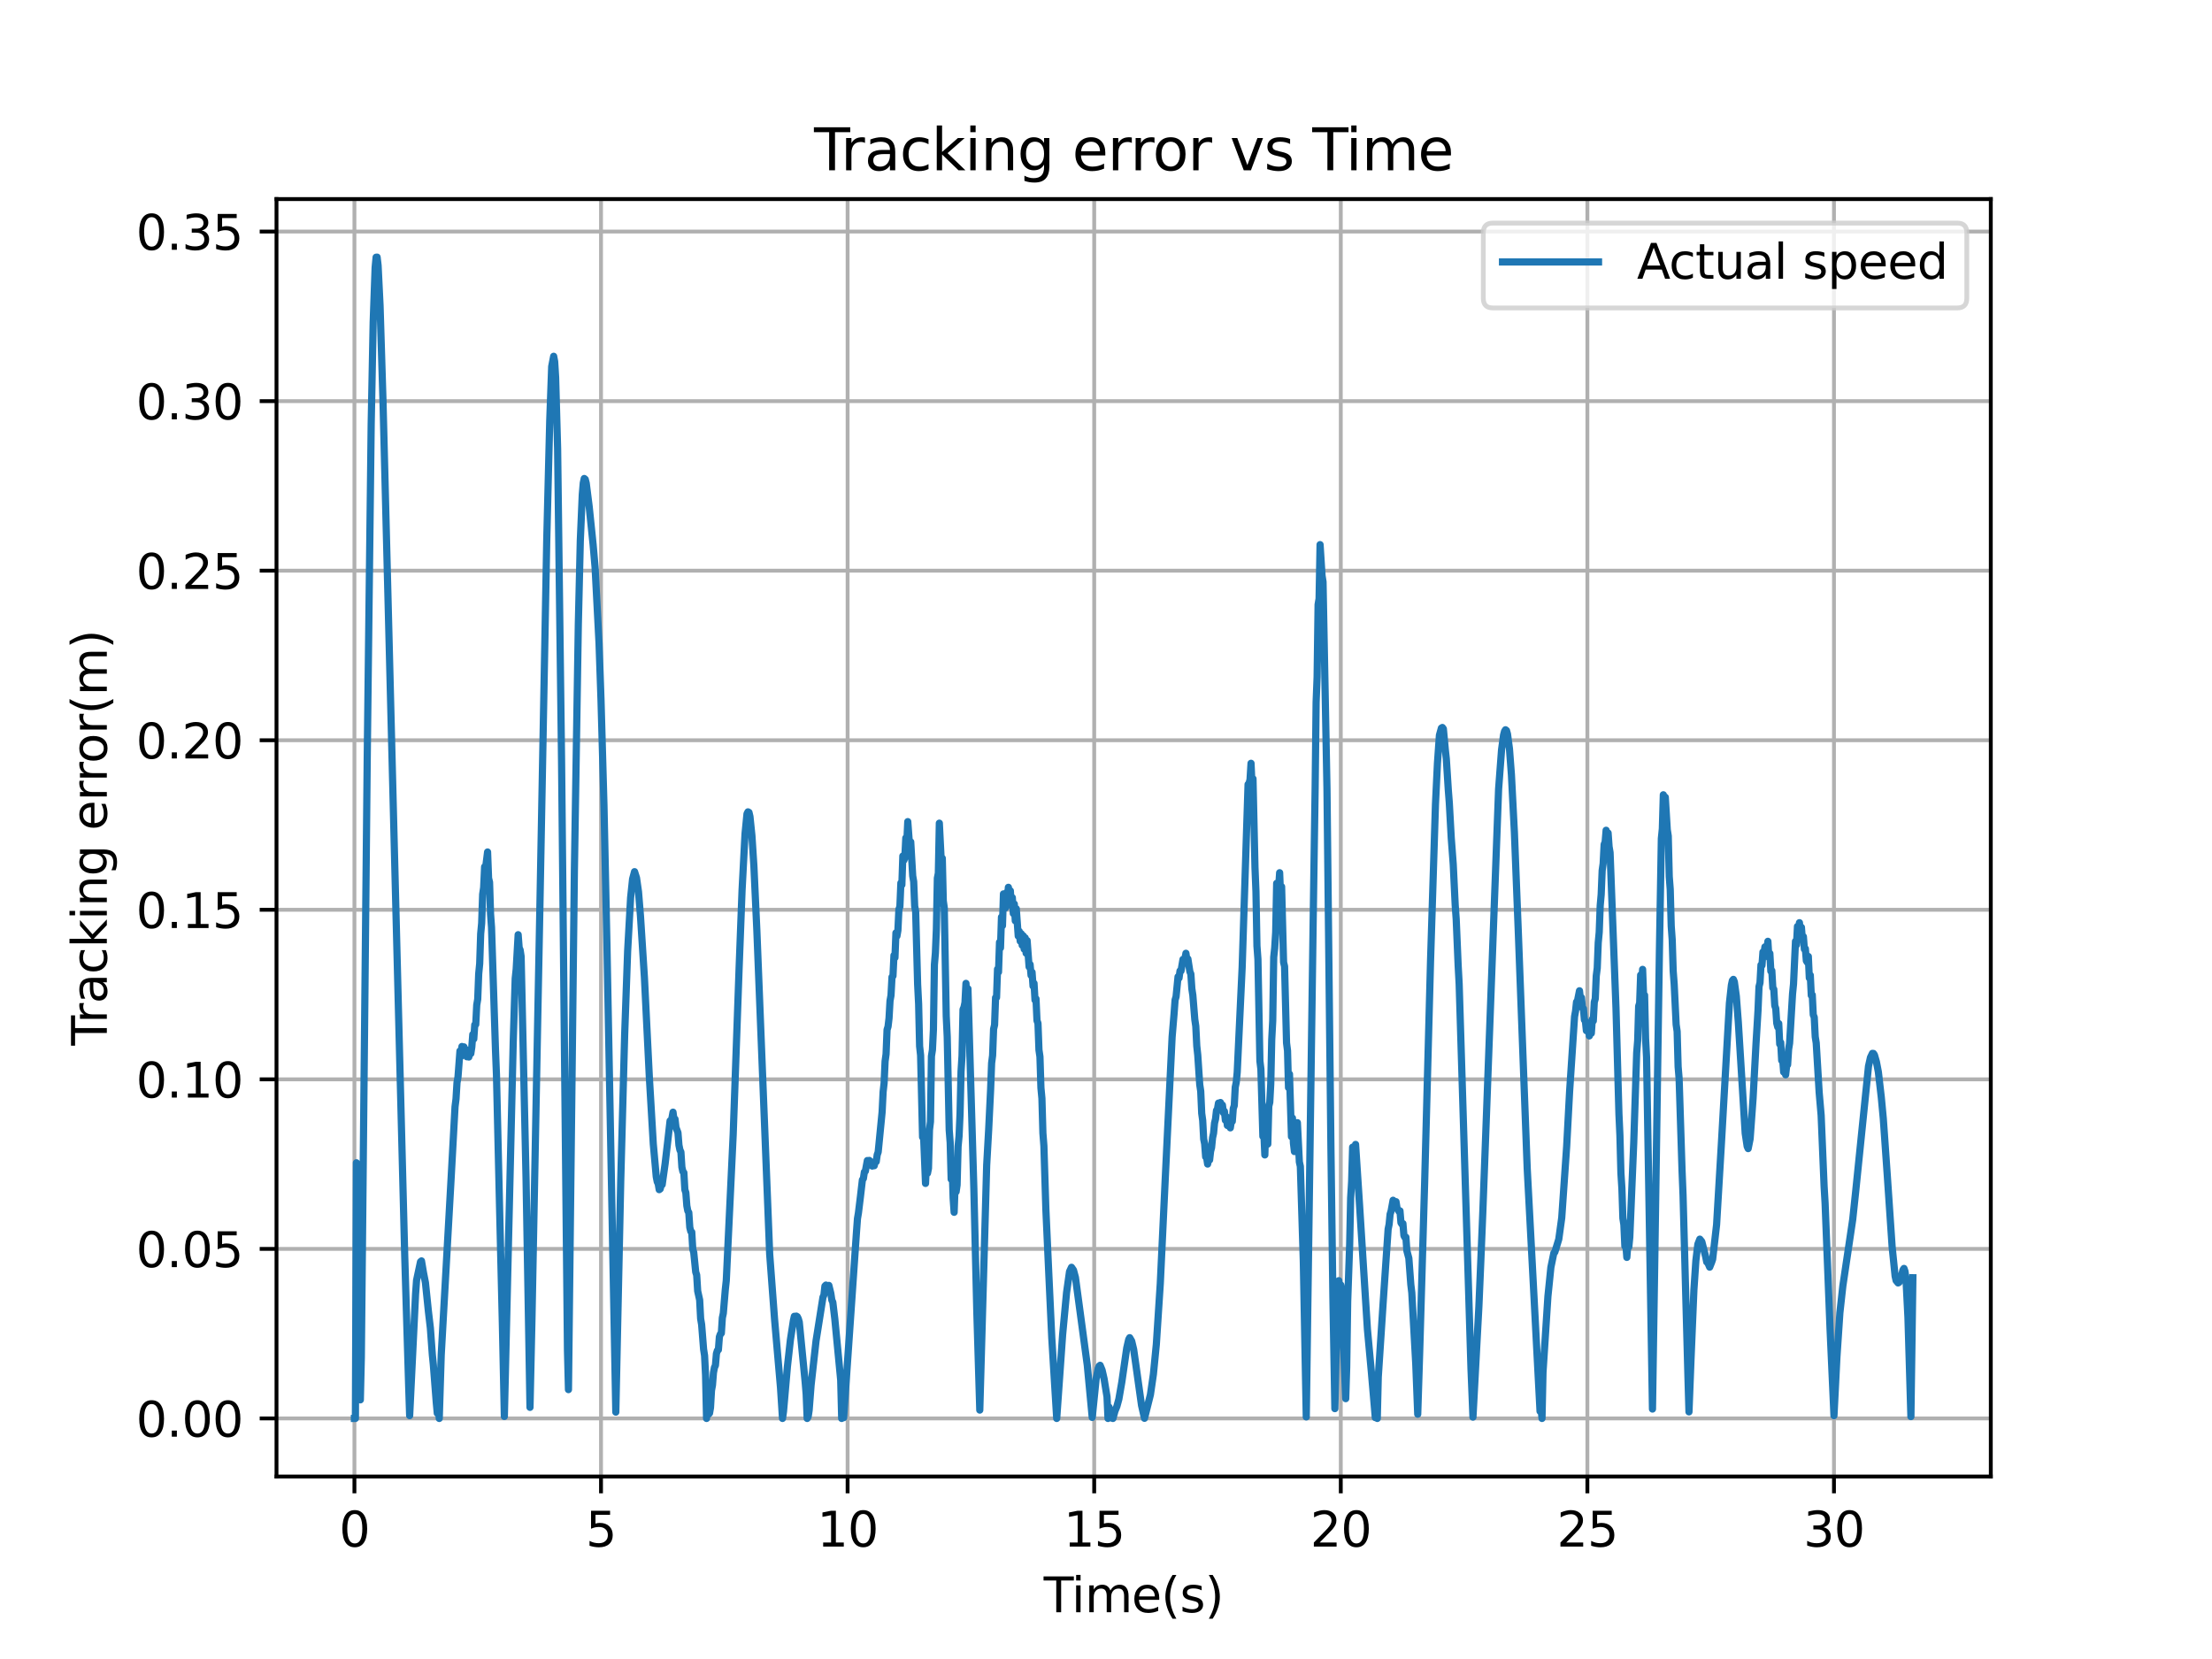 <?xml version="1.0" encoding="utf-8" standalone="no"?>
<!DOCTYPE svg PUBLIC "-//W3C//DTD SVG 1.1//EN"
  "http://www.w3.org/Graphics/SVG/1.1/DTD/svg11.dtd">
<svg xmlns:xlink="http://www.w3.org/1999/xlink" width="460.8pt" height="345.6pt" viewBox="0 0 460.8 345.6" xmlns="http://www.w3.org/2000/svg" version="1.1">
 <defs>
  <style type="text/css">*{stroke-linejoin: round; stroke-linecap: butt}</style>
 </defs>
 <g id="figure_1">
  <g id="patch_1">
   <path d="M 0 345.6 
L 460.8 345.6 
L 460.8 0 
L 0 0 
z
" style="fill: #ffffff"/>
  </g>
  <g id="axes_1">
   <g id="patch_2">
    <path d="M 57.6 307.584 
L 414.72 307.584 
L 414.72 41.472 
L 57.6 41.472 
z
" style="fill: #ffffff"/>
   </g>
   <g id="matplotlib.axis_1">
    <g id="xtick_1">
     <g id="line2d_1">
      <path d="M 73.833 307.584 
L 73.833 41.472 
" clip-path="url(#p506580d2df)" style="fill: none; stroke: #b0b0b0; stroke-width: 0.8; stroke-linecap: square"/>
     </g>
     <g id="line2d_2">
      <defs>
       <path id="m0963ec3ed3" d="M 0 0 
L 0 3.5 
" style="stroke: #000000; stroke-width: 0.8"/>
      </defs>
      <g>
       <use xlink:href="#m0963ec3ed3" x="73.833" y="307.584" style="stroke: #000000; stroke-width: 0.8"/>
      </g>
     </g>
     <g id="text_1">
      <!-- 0 -->
      <g transform="translate(70.651 322.182) scale(0.1 -0.1)">
       <defs>
        <path id="DejaVuSans-30" d="M 2034 4250 
Q 1547 4250 1301 3770 
Q 1056 3291 1056 2328 
Q 1056 1369 1301 889 
Q 1547 409 2034 409 
Q 2525 409 2770 889 
Q 3016 1369 3016 2328 
Q 3016 3291 2770 3770 
Q 2525 4250 2034 4250 
z
M 2034 4750 
Q 2819 4750 3233 4129 
Q 3647 3509 3647 2328 
Q 3647 1150 3233 529 
Q 2819 -91 2034 -91 
Q 1250 -91 836 529 
Q 422 1150 422 2328 
Q 422 3509 836 4129 
Q 1250 4750 2034 4750 
z
" transform="scale(0.016)"/>
       </defs>
       <use xlink:href="#DejaVuSans-30"/>
      </g>
     </g>
    </g>
    <g id="xtick_2">
     <g id="line2d_3">
      <path d="M 125.202 307.584 
L 125.202 41.472 
" clip-path="url(#p506580d2df)" style="fill: none; stroke: #b0b0b0; stroke-width: 0.8; stroke-linecap: square"/>
     </g>
     <g id="line2d_4">
      <g>
       <use xlink:href="#m0963ec3ed3" x="125.202" y="307.584" style="stroke: #000000; stroke-width: 0.8"/>
      </g>
     </g>
     <g id="text_2">
      <!-- 5 -->
      <g transform="translate(122.021 322.182) scale(0.1 -0.1)">
       <defs>
        <path id="DejaVuSans-35" d="M 691 4666 
L 3169 4666 
L 3169 4134 
L 1269 4134 
L 1269 2991 
Q 1406 3038 1543 3061 
Q 1681 3084 1819 3084 
Q 2600 3084 3056 2656 
Q 3513 2228 3513 1497 
Q 3513 744 3044 326 
Q 2575 -91 1722 -91 
Q 1428 -91 1123 -41 
Q 819 9 494 109 
L 494 744 
Q 775 591 1075 516 
Q 1375 441 1709 441 
Q 2250 441 2565 725 
Q 2881 1009 2881 1497 
Q 2881 1984 2565 2268 
Q 2250 2553 1709 2553 
Q 1456 2553 1204 2497 
Q 953 2441 691 2322 
L 691 4666 
z
" transform="scale(0.016)"/>
       </defs>
       <use xlink:href="#DejaVuSans-35"/>
      </g>
     </g>
    </g>
    <g id="xtick_3">
     <g id="line2d_5">
      <path d="M 176.572 307.584 
L 176.572 41.472 
" clip-path="url(#p506580d2df)" style="fill: none; stroke: #b0b0b0; stroke-width: 0.8; stroke-linecap: square"/>
     </g>
     <g id="line2d_6">
      <g>
       <use xlink:href="#m0963ec3ed3" x="176.572" y="307.584" style="stroke: #000000; stroke-width: 0.8"/>
      </g>
     </g>
     <g id="text_3">
      <!-- 10 -->
      <g transform="translate(170.209 322.182) scale(0.1 -0.1)">
       <defs>
        <path id="DejaVuSans-31" d="M 794 531 
L 1825 531 
L 1825 4091 
L 703 3866 
L 703 4441 
L 1819 4666 
L 2450 4666 
L 2450 531 
L 3481 531 
L 3481 0 
L 794 0 
L 794 531 
z
" transform="scale(0.016)"/>
       </defs>
       <use xlink:href="#DejaVuSans-31"/>
       <use xlink:href="#DejaVuSans-30" x="63.623"/>
      </g>
     </g>
    </g>
    <g id="xtick_4">
     <g id="line2d_7">
      <path d="M 227.941 307.584 
L 227.941 41.472 
" clip-path="url(#p506580d2df)" style="fill: none; stroke: #b0b0b0; stroke-width: 0.8; stroke-linecap: square"/>
     </g>
     <g id="line2d_8">
      <g>
       <use xlink:href="#m0963ec3ed3" x="227.941" y="307.584" style="stroke: #000000; stroke-width: 0.8"/>
      </g>
     </g>
     <g id="text_4">
      <!-- 15 -->
      <g transform="translate(221.578 322.182) scale(0.1 -0.1)">
       <use xlink:href="#DejaVuSans-31"/>
       <use xlink:href="#DejaVuSans-35" x="63.623"/>
      </g>
     </g>
    </g>
    <g id="xtick_5">
     <g id="line2d_9">
      <path d="M 279.31 307.584 
L 279.31 41.472 
" clip-path="url(#p506580d2df)" style="fill: none; stroke: #b0b0b0; stroke-width: 0.8; stroke-linecap: square"/>
     </g>
     <g id="line2d_10">
      <g>
       <use xlink:href="#m0963ec3ed3" x="279.31" y="307.584" style="stroke: #000000; stroke-width: 0.8"/>
      </g>
     </g>
     <g id="text_5">
      <!-- 20 -->
      <g transform="translate(272.948 322.182) scale(0.1 -0.1)">
       <defs>
        <path id="DejaVuSans-32" d="M 1228 531 
L 3431 531 
L 3431 0 
L 469 0 
L 469 531 
Q 828 903 1448 1529 
Q 2069 2156 2228 2338 
Q 2531 2678 2651 2914 
Q 2772 3150 2772 3378 
Q 2772 3750 2511 3984 
Q 2250 4219 1831 4219 
Q 1534 4219 1204 4116 
Q 875 4013 500 3803 
L 500 4441 
Q 881 4594 1212 4672 
Q 1544 4750 1819 4750 
Q 2544 4750 2975 4387 
Q 3406 4025 3406 3419 
Q 3406 3131 3298 2873 
Q 3191 2616 2906 2266 
Q 2828 2175 2409 1742 
Q 1991 1309 1228 531 
z
" transform="scale(0.016)"/>
       </defs>
       <use xlink:href="#DejaVuSans-32"/>
       <use xlink:href="#DejaVuSans-30" x="63.623"/>
      </g>
     </g>
    </g>
    <g id="xtick_6">
     <g id="line2d_11">
      <path d="M 330.68 307.584 
L 330.68 41.472 
" clip-path="url(#p506580d2df)" style="fill: none; stroke: #b0b0b0; stroke-width: 0.8; stroke-linecap: square"/>
     </g>
     <g id="line2d_12">
      <g>
       <use xlink:href="#m0963ec3ed3" x="330.68" y="307.584" style="stroke: #000000; stroke-width: 0.8"/>
      </g>
     </g>
     <g id="text_6">
      <!-- 25 -->
      <g transform="translate(324.317 322.182) scale(0.1 -0.1)">
       <use xlink:href="#DejaVuSans-32"/>
       <use xlink:href="#DejaVuSans-35" x="63.623"/>
      </g>
     </g>
    </g>
    <g id="xtick_7">
     <g id="line2d_13">
      <path d="M 382.049 307.584 
L 382.049 41.472 
" clip-path="url(#p506580d2df)" style="fill: none; stroke: #b0b0b0; stroke-width: 0.8; stroke-linecap: square"/>
     </g>
     <g id="line2d_14">
      <g>
       <use xlink:href="#m0963ec3ed3" x="382.049" y="307.584" style="stroke: #000000; stroke-width: 0.8"/>
      </g>
     </g>
     <g id="text_7">
      <!-- 30 -->
      <g transform="translate(375.687 322.182) scale(0.1 -0.1)">
       <defs>
        <path id="DejaVuSans-33" d="M 2597 2516 
Q 3050 2419 3304 2112 
Q 3559 1806 3559 1356 
Q 3559 666 3084 287 
Q 2609 -91 1734 -91 
Q 1441 -91 1130 -33 
Q 819 25 488 141 
L 488 750 
Q 750 597 1062 519 
Q 1375 441 1716 441 
Q 2309 441 2620 675 
Q 2931 909 2931 1356 
Q 2931 1769 2642 2001 
Q 2353 2234 1838 2234 
L 1294 2234 
L 1294 2753 
L 1863 2753 
Q 2328 2753 2575 2939 
Q 2822 3125 2822 3475 
Q 2822 3834 2567 4026 
Q 2313 4219 1838 4219 
Q 1578 4219 1281 4162 
Q 984 4106 628 3988 
L 628 4550 
Q 988 4650 1302 4700 
Q 1616 4750 1894 4750 
Q 2613 4750 3031 4423 
Q 3450 4097 3450 3541 
Q 3450 3153 3228 2886 
Q 3006 2619 2597 2516 
z
" transform="scale(0.016)"/>
       </defs>
       <use xlink:href="#DejaVuSans-33"/>
       <use xlink:href="#DejaVuSans-30" x="63.623"/>
      </g>
     </g>
    </g>
    <g id="text_8">
     <!-- Time(s) -->
     <g transform="translate(217.42 335.861) scale(0.1 -0.1)">
      <defs>
       <path id="DejaVuSans-54" d="M -19 4666 
L 3928 4666 
L 3928 4134 
L 2272 4134 
L 2272 0 
L 1638 0 
L 1638 4134 
L -19 4134 
L -19 4666 
z
" transform="scale(0.016)"/>
       <path id="DejaVuSans-69" d="M 603 3500 
L 1178 3500 
L 1178 0 
L 603 0 
L 603 3500 
z
M 603 4863 
L 1178 4863 
L 1178 4134 
L 603 4134 
L 603 4863 
z
" transform="scale(0.016)"/>
       <path id="DejaVuSans-6d" d="M 3328 2828 
Q 3544 3216 3844 3400 
Q 4144 3584 4550 3584 
Q 5097 3584 5394 3201 
Q 5691 2819 5691 2113 
L 5691 0 
L 5113 0 
L 5113 2094 
Q 5113 2597 4934 2840 
Q 4756 3084 4391 3084 
Q 3944 3084 3684 2787 
Q 3425 2491 3425 1978 
L 3425 0 
L 2847 0 
L 2847 2094 
Q 2847 2600 2669 2842 
Q 2491 3084 2119 3084 
Q 1678 3084 1418 2786 
Q 1159 2488 1159 1978 
L 1159 0 
L 581 0 
L 581 3500 
L 1159 3500 
L 1159 2956 
Q 1356 3278 1631 3431 
Q 1906 3584 2284 3584 
Q 2666 3584 2933 3390 
Q 3200 3197 3328 2828 
z
" transform="scale(0.016)"/>
       <path id="DejaVuSans-65" d="M 3597 1894 
L 3597 1613 
L 953 1613 
Q 991 1019 1311 708 
Q 1631 397 2203 397 
Q 2534 397 2845 478 
Q 3156 559 3463 722 
L 3463 178 
Q 3153 47 2828 -22 
Q 2503 -91 2169 -91 
Q 1331 -91 842 396 
Q 353 884 353 1716 
Q 353 2575 817 3079 
Q 1281 3584 2069 3584 
Q 2775 3584 3186 3129 
Q 3597 2675 3597 1894 
z
M 3022 2063 
Q 3016 2534 2758 2815 
Q 2500 3097 2075 3097 
Q 1594 3097 1305 2825 
Q 1016 2553 972 2059 
L 3022 2063 
z
" transform="scale(0.016)"/>
       <path id="DejaVuSans-28" d="M 1984 4856 
Q 1566 4138 1362 3434 
Q 1159 2731 1159 2009 
Q 1159 1288 1364 580 
Q 1569 -128 1984 -844 
L 1484 -844 
Q 1016 -109 783 600 
Q 550 1309 550 2009 
Q 550 2706 781 3412 
Q 1013 4119 1484 4856 
L 1984 4856 
z
" transform="scale(0.016)"/>
       <path id="DejaVuSans-73" d="M 2834 3397 
L 2834 2853 
Q 2591 2978 2328 3040 
Q 2066 3103 1784 3103 
Q 1356 3103 1142 2972 
Q 928 2841 928 2578 
Q 928 2378 1081 2264 
Q 1234 2150 1697 2047 
L 1894 2003 
Q 2506 1872 2764 1633 
Q 3022 1394 3022 966 
Q 3022 478 2636 193 
Q 2250 -91 1575 -91 
Q 1294 -91 989 -36 
Q 684 19 347 128 
L 347 722 
Q 666 556 975 473 
Q 1284 391 1588 391 
Q 1994 391 2212 530 
Q 2431 669 2431 922 
Q 2431 1156 2273 1281 
Q 2116 1406 1581 1522 
L 1381 1569 
Q 847 1681 609 1914 
Q 372 2147 372 2553 
Q 372 3047 722 3315 
Q 1072 3584 1716 3584 
Q 2034 3584 2315 3537 
Q 2597 3491 2834 3397 
z
" transform="scale(0.016)"/>
       <path id="DejaVuSans-29" d="M 513 4856 
L 1013 4856 
Q 1481 4119 1714 3412 
Q 1947 2706 1947 2009 
Q 1947 1309 1714 600 
Q 1481 -109 1013 -844 
L 513 -844 
Q 928 -128 1133 580 
Q 1338 1288 1338 2009 
Q 1338 2731 1133 3434 
Q 928 4138 513 4856 
z
" transform="scale(0.016)"/>
      </defs>
      <use xlink:href="#DejaVuSans-54"/>
      <use xlink:href="#DejaVuSans-69" x="57.959"/>
      <use xlink:href="#DejaVuSans-6d" x="85.742"/>
      <use xlink:href="#DejaVuSans-65" x="183.154"/>
      <use xlink:href="#DejaVuSans-28" x="244.678"/>
      <use xlink:href="#DejaVuSans-73" x="283.691"/>
      <use xlink:href="#DejaVuSans-29" x="335.791"/>
     </g>
    </g>
   </g>
   <g id="matplotlib.axis_2">
    <g id="ytick_1">
     <g id="line2d_15">
      <path d="M 57.6 295.488 
L 414.72 295.488 
" clip-path="url(#p506580d2df)" style="fill: none; stroke: #b0b0b0; stroke-width: 0.8; stroke-linecap: square"/>
     </g>
     <g id="line2d_16">
      <defs>
       <path id="mb7f749ea8f" d="M 0 0 
L -3.5 0 
" style="stroke: #000000; stroke-width: 0.8"/>
      </defs>
      <g>
       <use xlink:href="#mb7f749ea8f" x="57.6" y="295.488" style="stroke: #000000; stroke-width: 0.8"/>
      </g>
     </g>
     <g id="text_9">
      <!-- 0.00 -->
      <g transform="translate(28.334 299.287) scale(0.1 -0.1)">
       <defs>
        <path id="DejaVuSans-2e" d="M 684 794 
L 1344 794 
L 1344 0 
L 684 0 
L 684 794 
z
" transform="scale(0.016)"/>
       </defs>
       <use xlink:href="#DejaVuSans-30"/>
       <use xlink:href="#DejaVuSans-2e" x="63.623"/>
       <use xlink:href="#DejaVuSans-30" x="95.41"/>
       <use xlink:href="#DejaVuSans-30" x="159.033"/>
      </g>
     </g>
    </g>
    <g id="ytick_2">
     <g id="line2d_17">
      <path d="M 57.6 260.167 
L 414.72 260.167 
" clip-path="url(#p506580d2df)" style="fill: none; stroke: #b0b0b0; stroke-width: 0.8; stroke-linecap: square"/>
     </g>
     <g id="line2d_18">
      <g>
       <use xlink:href="#mb7f749ea8f" x="57.6" y="260.167" style="stroke: #000000; stroke-width: 0.8"/>
      </g>
     </g>
     <g id="text_10">
      <!-- 0.05 -->
      <g transform="translate(28.334 263.966) scale(0.1 -0.1)">
       <use xlink:href="#DejaVuSans-30"/>
       <use xlink:href="#DejaVuSans-2e" x="63.623"/>
       <use xlink:href="#DejaVuSans-30" x="95.41"/>
       <use xlink:href="#DejaVuSans-35" x="159.033"/>
      </g>
     </g>
    </g>
    <g id="ytick_3">
     <g id="line2d_19">
      <path d="M 57.6 224.845 
L 414.72 224.845 
" clip-path="url(#p506580d2df)" style="fill: none; stroke: #b0b0b0; stroke-width: 0.8; stroke-linecap: square"/>
     </g>
     <g id="line2d_20">
      <g>
       <use xlink:href="#mb7f749ea8f" x="57.6" y="224.845" style="stroke: #000000; stroke-width: 0.8"/>
      </g>
     </g>
     <g id="text_11">
      <!-- 0.10 -->
      <g transform="translate(28.334 228.645) scale(0.1 -0.1)">
       <use xlink:href="#DejaVuSans-30"/>
       <use xlink:href="#DejaVuSans-2e" x="63.623"/>
       <use xlink:href="#DejaVuSans-31" x="95.41"/>
       <use xlink:href="#DejaVuSans-30" x="159.033"/>
      </g>
     </g>
    </g>
    <g id="ytick_4">
     <g id="line2d_21">
      <path d="M 57.6 189.524 
L 414.72 189.524 
" clip-path="url(#p506580d2df)" style="fill: none; stroke: #b0b0b0; stroke-width: 0.8; stroke-linecap: square"/>
     </g>
     <g id="line2d_22">
      <g>
       <use xlink:href="#mb7f749ea8f" x="57.6" y="189.524" style="stroke: #000000; stroke-width: 0.8"/>
      </g>
     </g>
     <g id="text_12">
      <!-- 0.15 -->
      <g transform="translate(28.334 193.323) scale(0.1 -0.1)">
       <use xlink:href="#DejaVuSans-30"/>
       <use xlink:href="#DejaVuSans-2e" x="63.623"/>
       <use xlink:href="#DejaVuSans-31" x="95.41"/>
       <use xlink:href="#DejaVuSans-35" x="159.033"/>
      </g>
     </g>
    </g>
    <g id="ytick_5">
     <g id="line2d_23">
      <path d="M 57.6 154.203 
L 414.72 154.203 
" clip-path="url(#p506580d2df)" style="fill: none; stroke: #b0b0b0; stroke-width: 0.8; stroke-linecap: square"/>
     </g>
     <g id="line2d_24">
      <g>
       <use xlink:href="#mb7f749ea8f" x="57.6" y="154.203" style="stroke: #000000; stroke-width: 0.8"/>
      </g>
     </g>
     <g id="text_13">
      <!-- 0.20 -->
      <g transform="translate(28.334 158.002) scale(0.1 -0.1)">
       <use xlink:href="#DejaVuSans-30"/>
       <use xlink:href="#DejaVuSans-2e" x="63.623"/>
       <use xlink:href="#DejaVuSans-32" x="95.41"/>
       <use xlink:href="#DejaVuSans-30" x="159.033"/>
      </g>
     </g>
    </g>
    <g id="ytick_6">
     <g id="line2d_25">
      <path d="M 57.6 118.881 
L 414.72 118.881 
" clip-path="url(#p506580d2df)" style="fill: none; stroke: #b0b0b0; stroke-width: 0.8; stroke-linecap: square"/>
     </g>
     <g id="line2d_26">
      <g>
       <use xlink:href="#mb7f749ea8f" x="57.6" y="118.881" style="stroke: #000000; stroke-width: 0.8"/>
      </g>
     </g>
     <g id="text_14">
      <!-- 0.25 -->
      <g transform="translate(28.334 122.681) scale(0.1 -0.1)">
       <use xlink:href="#DejaVuSans-30"/>
       <use xlink:href="#DejaVuSans-2e" x="63.623"/>
       <use xlink:href="#DejaVuSans-32" x="95.41"/>
       <use xlink:href="#DejaVuSans-35" x="159.033"/>
      </g>
     </g>
    </g>
    <g id="ytick_7">
     <g id="line2d_27">
      <path d="M 57.6 83.56 
L 414.72 83.56 
" clip-path="url(#p506580d2df)" style="fill: none; stroke: #b0b0b0; stroke-width: 0.8; stroke-linecap: square"/>
     </g>
     <g id="line2d_28">
      <g>
       <use xlink:href="#mb7f749ea8f" x="57.6" y="83.56" style="stroke: #000000; stroke-width: 0.8"/>
      </g>
     </g>
     <g id="text_15">
      <!-- 0.30 -->
      <g transform="translate(28.334 87.359) scale(0.1 -0.1)">
       <use xlink:href="#DejaVuSans-30"/>
       <use xlink:href="#DejaVuSans-2e" x="63.623"/>
       <use xlink:href="#DejaVuSans-33" x="95.41"/>
       <use xlink:href="#DejaVuSans-30" x="159.033"/>
      </g>
     </g>
    </g>
    <g id="ytick_8">
     <g id="line2d_29">
      <path d="M 57.6 48.239 
L 414.72 48.239 
" clip-path="url(#p506580d2df)" style="fill: none; stroke: #b0b0b0; stroke-width: 0.8; stroke-linecap: square"/>
     </g>
     <g id="line2d_30">
      <g>
       <use xlink:href="#mb7f749ea8f" x="57.6" y="48.239" style="stroke: #000000; stroke-width: 0.8"/>
      </g>
     </g>
     <g id="text_16">
      <!-- 0.35 -->
      <g transform="translate(28.334 52.038) scale(0.1 -0.1)">
       <use xlink:href="#DejaVuSans-30"/>
       <use xlink:href="#DejaVuSans-2e" x="63.623"/>
       <use xlink:href="#DejaVuSans-33" x="95.41"/>
       <use xlink:href="#DejaVuSans-35" x="159.033"/>
      </g>
     </g>
    </g>
    <g id="text_17">
     <!-- Tracking error(m) -->
     <g transform="translate(22.255 217.804) rotate(-90) scale(0.1 -0.1)">
      <defs>
       <path id="DejaVuSans-72" d="M 2631 2963 
Q 2534 3019 2420 3045 
Q 2306 3072 2169 3072 
Q 1681 3072 1420 2755 
Q 1159 2438 1159 1844 
L 1159 0 
L 581 0 
L 581 3500 
L 1159 3500 
L 1159 2956 
Q 1341 3275 1631 3429 
Q 1922 3584 2338 3584 
Q 2397 3584 2469 3576 
Q 2541 3569 2628 3553 
L 2631 2963 
z
" transform="scale(0.016)"/>
       <path id="DejaVuSans-61" d="M 2194 1759 
Q 1497 1759 1228 1600 
Q 959 1441 959 1056 
Q 959 750 1161 570 
Q 1363 391 1709 391 
Q 2188 391 2477 730 
Q 2766 1069 2766 1631 
L 2766 1759 
L 2194 1759 
z
M 3341 1997 
L 3341 0 
L 2766 0 
L 2766 531 
Q 2569 213 2275 61 
Q 1981 -91 1556 -91 
Q 1019 -91 701 211 
Q 384 513 384 1019 
Q 384 1609 779 1909 
Q 1175 2209 1959 2209 
L 2766 2209 
L 2766 2266 
Q 2766 2663 2505 2880 
Q 2244 3097 1772 3097 
Q 1472 3097 1187 3025 
Q 903 2953 641 2809 
L 641 3341 
Q 956 3463 1253 3523 
Q 1550 3584 1831 3584 
Q 2591 3584 2966 3190 
Q 3341 2797 3341 1997 
z
" transform="scale(0.016)"/>
       <path id="DejaVuSans-63" d="M 3122 3366 
L 3122 2828 
Q 2878 2963 2633 3030 
Q 2388 3097 2138 3097 
Q 1578 3097 1268 2742 
Q 959 2388 959 1747 
Q 959 1106 1268 751 
Q 1578 397 2138 397 
Q 2388 397 2633 464 
Q 2878 531 3122 666 
L 3122 134 
Q 2881 22 2623 -34 
Q 2366 -91 2075 -91 
Q 1284 -91 818 406 
Q 353 903 353 1747 
Q 353 2603 823 3093 
Q 1294 3584 2113 3584 
Q 2378 3584 2631 3529 
Q 2884 3475 3122 3366 
z
" transform="scale(0.016)"/>
       <path id="DejaVuSans-6b" d="M 581 4863 
L 1159 4863 
L 1159 1991 
L 2875 3500 
L 3609 3500 
L 1753 1863 
L 3688 0 
L 2938 0 
L 1159 1709 
L 1159 0 
L 581 0 
L 581 4863 
z
" transform="scale(0.016)"/>
       <path id="DejaVuSans-6e" d="M 3513 2113 
L 3513 0 
L 2938 0 
L 2938 2094 
Q 2938 2591 2744 2837 
Q 2550 3084 2163 3084 
Q 1697 3084 1428 2787 
Q 1159 2491 1159 1978 
L 1159 0 
L 581 0 
L 581 3500 
L 1159 3500 
L 1159 2956 
Q 1366 3272 1645 3428 
Q 1925 3584 2291 3584 
Q 2894 3584 3203 3211 
Q 3513 2838 3513 2113 
z
" transform="scale(0.016)"/>
       <path id="DejaVuSans-67" d="M 2906 1791 
Q 2906 2416 2648 2759 
Q 2391 3103 1925 3103 
Q 1463 3103 1205 2759 
Q 947 2416 947 1791 
Q 947 1169 1205 825 
Q 1463 481 1925 481 
Q 2391 481 2648 825 
Q 2906 1169 2906 1791 
z
M 3481 434 
Q 3481 -459 3084 -895 
Q 2688 -1331 1869 -1331 
Q 1566 -1331 1297 -1286 
Q 1028 -1241 775 -1147 
L 775 -588 
Q 1028 -725 1275 -790 
Q 1522 -856 1778 -856 
Q 2344 -856 2625 -561 
Q 2906 -266 2906 331 
L 2906 616 
Q 2728 306 2450 153 
Q 2172 0 1784 0 
Q 1141 0 747 490 
Q 353 981 353 1791 
Q 353 2603 747 3093 
Q 1141 3584 1784 3584 
Q 2172 3584 2450 3431 
Q 2728 3278 2906 2969 
L 2906 3500 
L 3481 3500 
L 3481 434 
z
" transform="scale(0.016)"/>
       <path id="DejaVuSans-20" transform="scale(0.016)"/>
       <path id="DejaVuSans-6f" d="M 1959 3097 
Q 1497 3097 1228 2736 
Q 959 2375 959 1747 
Q 959 1119 1226 758 
Q 1494 397 1959 397 
Q 2419 397 2687 759 
Q 2956 1122 2956 1747 
Q 2956 2369 2687 2733 
Q 2419 3097 1959 3097 
z
M 1959 3584 
Q 2709 3584 3137 3096 
Q 3566 2609 3566 1747 
Q 3566 888 3137 398 
Q 2709 -91 1959 -91 
Q 1206 -91 779 398 
Q 353 888 353 1747 
Q 353 2609 779 3096 
Q 1206 3584 1959 3584 
z
" transform="scale(0.016)"/>
      </defs>
      <use xlink:href="#DejaVuSans-54"/>
      <use xlink:href="#DejaVuSans-72" x="46.334"/>
      <use xlink:href="#DejaVuSans-61" x="87.447"/>
      <use xlink:href="#DejaVuSans-63" x="148.727"/>
      <use xlink:href="#DejaVuSans-6b" x="203.707"/>
      <use xlink:href="#DejaVuSans-69" x="261.617"/>
      <use xlink:href="#DejaVuSans-6e" x="289.4"/>
      <use xlink:href="#DejaVuSans-67" x="352.779"/>
      <use xlink:href="#DejaVuSans-20" x="416.256"/>
      <use xlink:href="#DejaVuSans-65" x="448.043"/>
      <use xlink:href="#DejaVuSans-72" x="509.566"/>
      <use xlink:href="#DejaVuSans-72" x="548.93"/>
      <use xlink:href="#DejaVuSans-6f" x="587.793"/>
      <use xlink:href="#DejaVuSans-72" x="648.975"/>
      <use xlink:href="#DejaVuSans-28" x="690.088"/>
      <use xlink:href="#DejaVuSans-6d" x="729.102"/>
      <use xlink:href="#DejaVuSans-29" x="826.514"/>
     </g>
    </g>
   </g>
   <g id="line2d_31">
    <path d="M 73.833 295.488 
L 74.038 295.488 
L 74.244 242.226 
L 74.449 252.034 
L 75.066 291.613 
L 75.271 282.774 
L 76.504 157.55 
L 77.326 88.301 
L 77.737 67.194 
L 78.148 55.73 
L 78.353 53.584 
L 78.559 53.568 
L 78.764 55.313 
L 79.175 63.712 
L 79.792 83.786 
L 82.463 189.138 
L 84.312 261.626 
L 85.134 288.784 
L 85.339 294.902 
L 86.572 269.569 
L 86.778 266.707 
L 87.6 262.854 
L 87.805 262.67 
L 88.216 265.103 
L 88.627 267.208 
L 89.244 273.171 
L 89.654 276.662 
L 90.065 282.246 
L 90.271 284.293 
L 90.887 292.202 
L 91.093 294.412 
L 91.298 292.387 
L 91.504 295.488 
L 91.915 282.236 
L 93.97 245.558 
L 94.791 230.543 
L 94.997 228.928 
L 95.202 225.528 
L 95.408 224.369 
L 95.819 218.928 
L 96.024 220.08 
L 96.23 218 
L 96.435 219.52 
L 96.641 218.078 
L 96.846 219.78 
L 97.052 218.637 
L 97.257 220.138 
L 97.463 219.104 
L 97.668 220.198 
L 97.874 218.978 
L 98.079 219.481 
L 98.285 218.124 
L 98.49 215.49 
L 98.696 216.436 
L 98.901 213.482 
L 99.106 213.42 
L 99.312 209.371 
L 99.517 208.155 
L 99.723 202.859 
L 99.928 200.741 
L 100.134 194.535 
L 100.339 192.326 
L 100.545 186.299 
L 100.75 184.92 
L 100.956 180.558 
L 101.161 180.778 
L 101.572 177.485 
L 101.778 182.946 
L 101.983 183.789 
L 102.189 190.356 
L 102.394 193.201 
L 103.216 218.666 
L 103.421 223.875 
L 104.038 250.253 
L 104.654 275.913 
L 105.065 295.073 
L 106.915 216.997 
L 107.326 203.855 
L 107.531 201.9 
L 107.942 194.715 
L 108.147 197.423 
L 108.353 197.893 
L 108.558 199.254 
L 109.586 245.545 
L 110.408 293.178 
L 110.819 274.649 
L 112.463 189.196 
L 113.901 112.342 
L 114.517 87.771 
L 114.928 76.352 
L 115.339 74.218 
L 115.545 75.317 
L 115.75 78.648 
L 116.161 93.426 
L 116.983 158.417 
L 118.216 281.363 
L 118.421 289.481 
L 119.654 181.424 
L 120.476 130.078 
L 120.887 112.656 
L 121.298 103.073 
L 121.504 100.626 
L 121.709 99.681 
L 121.914 99.85 
L 122.12 100.651 
L 122.736 105.519 
L 123.558 113.474 
L 123.969 118.215 
L 124.791 133.99 
L 125.202 145.87 
L 125.819 167.849 
L 126.435 196.778 
L 128.284 294.168 
L 129.312 245.917 
L 130.134 215.391 
L 130.75 198.121 
L 131.366 187.032 
L 131.777 183.12 
L 132.188 181.584 
L 132.599 182.877 
L 133.01 185.764 
L 133.421 190.8 
L 134.243 203.614 
L 135.271 224.404 
L 136.092 238.309 
L 136.709 245.137 
L 136.914 246.181 
L 137.12 246.608 
L 137.325 247.826 
L 137.531 247.675 
L 137.736 246.894 
L 137.942 246.788 
L 138.558 242.412 
L 139.175 237.105 
L 139.586 233.484 
L 139.791 233.921 
L 140.202 231.687 
L 140.407 233.333 
L 140.613 233.113 
L 140.818 234.873 
L 141.229 235.955 
L 141.435 238.555 
L 141.64 239.56 
L 141.846 239.978 
L 142.051 243.152 
L 142.257 244.066 
L 142.462 244.285 
L 142.668 247.833 
L 142.873 248.465 
L 143.079 251.183 
L 143.284 252.255 
L 143.49 252.607 
L 143.695 255.682 
L 143.901 256.524 
L 144.106 256.668 
L 144.312 260.192 
L 144.517 260.903 
L 144.928 264.977 
L 145.133 265.616 
L 145.339 268.942 
L 145.75 270.8 
L 145.955 274.701 
L 146.161 275.915 
L 146.572 281.083 
L 146.777 282.406 
L 146.983 286.516 
L 147.188 295.488 
L 147.394 290.401 
L 147.599 294.622 
L 147.805 294.399 
L 148.01 293.246 
L 148.216 289.661 
L 148.421 288.545 
L 148.627 285.964 
L 148.832 284.873 
L 149.038 284.444 
L 149.243 281.995 
L 149.448 281.331 
L 149.654 281.184 
L 149.859 278.492 
L 150.065 277.916 
L 150.27 277.729 
L 150.476 274.535 
L 150.681 273.574 
L 151.092 268.652 
L 151.298 266.757 
L 152.736 236.334 
L 153.969 201.682 
L 154.585 185.475 
L 155.202 173.715 
L 155.613 169.518 
L 155.818 169.124 
L 156.024 169.235 
L 156.229 170.105 
L 156.64 174.095 
L 157.051 180.414 
L 157.668 193.867 
L 160.339 261.252 
L 161.366 274.944 
L 162.599 289.113 
L 163.01 295.488 
L 163.215 294.051 
L 164.037 284.654 
L 164.654 279.115 
L 165.27 275.125 
L 165.476 274.208 
L 165.681 274.314 
L 165.887 274.166 
L 166.092 274.291 
L 166.298 274.7 
L 166.503 275.409 
L 167.736 287.969 
L 167.941 290.451 
L 168.147 295.488 
L 168.352 295.124 
L 168.558 293.78 
L 168.969 288.494 
L 169.996 279.319 
L 171.435 270.242 
L 171.64 269.764 
L 171.846 267.918 
L 172.051 267.706 
L 172.256 267.897 
L 172.462 268.43 
L 172.667 267.774 
L 173.078 269.447 
L 173.284 270.832 
L 173.489 271.269 
L 173.9 274.701 
L 175.133 287.489 
L 175.339 295.488 
L 175.544 293.457 
L 175.75 295.328 
L 178.421 256.646 
L 178.626 253.867 
L 178.832 252.643 
L 179.243 249.286 
L 179.654 245.779 
L 179.859 245.509 
L 180.065 244.147 
L 180.27 243.985 
L 180.681 241.762 
L 180.887 242.459 
L 181.092 241.736 
L 181.297 242.646 
L 181.503 242.05 
L 181.708 242.918 
L 181.914 242.296 
L 182.119 242.839 
L 182.325 241.931 
L 182.53 241.996 
L 182.736 240.577 
L 182.941 239.985 
L 183.763 231.626 
L 183.969 227.459 
L 184.174 225.628 
L 184.38 221.08 
L 184.585 219.586 
L 184.791 214.515 
L 184.996 213.856 
L 185.202 212.11 
L 185.407 208.492 
L 185.613 207.354 
L 185.818 203.534 
L 186.023 203.315 
L 186.229 199.018 
L 186.434 199.492 
L 186.64 194.334 
L 186.845 195.007 
L 187.051 193.808 
L 187.256 189.436 
L 187.462 188.868 
L 187.667 183.942 
L 187.873 184.337 
L 188.078 178.318 
L 188.284 179.218 
L 188.489 178.726 
L 188.695 174.559 
L 188.9 175.482 
L 189.106 171.16 
L 189.517 176.673 
L 189.722 175.379 
L 190.133 182.46 
L 190.339 183.664 
L 190.544 188.745 
L 190.749 189.903 
L 191.16 205.057 
L 191.366 209.151 
L 191.571 217.942 
L 191.777 219.823 
L 192.188 236.879 
L 192.393 236.516 
L 192.804 246.531 
L 193.01 241.931 
L 193.215 244.409 
L 193.421 243.372 
L 193.626 235.397 
L 193.832 233.659 
L 194.037 220.026 
L 194.243 218.707 
L 194.448 214.469 
L 194.654 200.958 
L 194.859 198.517 
L 195.064 193.616 
L 195.27 182.932 
L 195.475 181.905 
L 195.681 171.479 
L 196.092 179.598 
L 196.297 178.786 
L 196.503 187.675 
L 196.708 189.1 
L 197.119 211.653 
L 197.325 215.989 
L 197.736 235.392 
L 197.941 238.046 
L 198.147 245.657 
L 198.352 243.242 
L 198.558 249.626 
L 198.763 252.543 
L 198.969 246.716 
L 199.174 248.259 
L 199.38 246.842 
L 199.585 238.828 
L 199.79 236.669 
L 199.996 232.014 
L 200.201 223.237 
L 200.407 219.967 
L 200.612 210.29 
L 200.818 209.818 
L 201.023 208.842 
L 201.229 204.854 
L 201.434 208.184 
L 201.64 205.967 
L 202.873 247.658 
L 203.489 273.272 
L 204.106 293.747 
L 205.544 242.724 
L 205.955 235.399 
L 206.366 226.915 
L 206.571 221.466 
L 206.777 219.878 
L 206.982 214.38 
L 207.188 213.506 
L 207.393 207.825 
L 207.599 207.797 
L 207.804 201.888 
L 208.01 202.501 
L 208.215 196.286 
L 208.421 197.467 
L 208.626 191.041 
L 208.831 192.844 
L 209.037 186.215 
L 209.242 188.876 
L 209.448 189.143 
L 209.653 185.959 
L 209.859 187.37 
L 210.064 184.84 
L 210.27 187.381 
L 210.475 185.568 
L 210.681 188.654 
L 210.886 186.987 
L 211.092 190.307 
L 211.297 188.314 
L 211.503 191.832 
L 211.708 189.307 
L 212.119 195.004 
L 212.325 194.004 
L 212.53 196.067 
L 212.736 194.504 
L 212.941 196.916 
L 213.147 194.933 
L 213.352 197.724 
L 213.557 195.36 
L 213.763 198.575 
L 213.968 195.931 
L 214.379 201.415 
L 214.585 200.907 
L 214.79 203.187 
L 214.996 202.534 
L 215.201 205.432 
L 215.407 204.848 
L 215.612 208.337 
L 215.818 208.064 
L 216.023 212.606 
L 216.229 213.169 
L 216.434 218.726 
L 216.64 220.125 
L 216.845 226.623 
L 217.051 228.816 
L 217.256 236.052 
L 217.462 238.7 
L 217.872 251.895 
L 218.489 265.485 
L 219.105 278.693 
L 220.133 295.488 
L 221.366 278.015 
L 222.188 269.243 
L 222.804 264.881 
L 223.215 264 
L 223.626 264.588 
L 224.037 266.12 
L 226.503 284.416 
L 227.53 295.271 
L 228.352 287.192 
L 228.763 285.103 
L 228.968 284.592 
L 229.174 284.416 
L 229.585 285.414 
L 229.996 287.21 
L 230.612 290.977 
L 230.818 295.488 
L 231.023 293.112 
L 231.639 295.421 
L 231.845 295.488 
L 232.256 293.983 
L 232.667 292.967 
L 233.078 291.468 
L 233.694 287.912 
L 234.722 280.806 
L 235.133 279.026 
L 235.338 278.663 
L 235.749 279.373 
L 236.16 281.097 
L 236.571 283.965 
L 237.804 292.764 
L 238.42 295.457 
L 239.653 290.539 
L 240.27 286.303 
L 240.886 280.042 
L 241.708 267.396 
L 242.735 245.679 
L 244.174 215.993 
L 244.585 211.116 
L 244.79 208.318 
L 244.996 207.63 
L 245.406 203.47 
L 245.612 203.754 
L 245.817 202.25 
L 246.023 202.276 
L 246.434 199.858 
L 246.639 200.443 
L 246.845 199.726 
L 247.05 198.584 
L 247.256 200.064 
L 247.461 199.755 
L 247.872 202.419 
L 248.078 202.895 
L 248.283 205.97 
L 248.489 207.317 
L 248.9 212.399 
L 249.105 213.781 
L 249.311 217.905 
L 249.516 219.794 
L 249.927 225.948 
L 250.132 227.316 
L 250.338 231.924 
L 250.543 233.409 
L 250.749 237.282 
L 250.954 238.287 
L 251.16 240.994 
L 251.365 241.145 
L 251.571 242.498 
L 251.776 241.535 
L 251.982 241.643 
L 252.187 239.841 
L 252.393 239.063 
L 252.598 237.015 
L 252.804 236.087 
L 253.009 233.959 
L 253.215 233.127 
L 253.42 231.325 
L 253.626 231.005 
L 253.831 229.79 
L 254.037 230.293 
L 254.242 229.671 
L 254.448 230.649 
L 254.653 230.199 
L 254.858 231.792 
L 255.064 231.501 
L 255.269 233.371 
L 255.475 232.645 
L 255.68 234.456 
L 255.886 233.047 
L 256.091 234.606 
L 256.297 234.955 
L 256.502 233.623 
L 256.708 233.604 
L 256.913 230.924 
L 257.119 230.319 
L 257.324 226.469 
L 257.53 225.489 
L 257.735 223.355 
L 258.763 201.532 
L 259.173 188.802 
L 259.995 163.396 
L 260.201 163.2 
L 260.406 162.392 
L 260.612 159.008 
L 260.817 163.491 
L 261.023 162.223 
L 261.434 180.697 
L 261.639 185.738 
L 261.845 197.056 
L 262.05 199.818 
L 262.461 221.021 
L 262.667 222.719 
L 263.078 236.732 
L 263.283 236.032 
L 263.489 240.594 
L 263.694 234.112 
L 263.899 238.074 
L 264.105 238.337 
L 264.31 230.458 
L 264.516 229.625 
L 264.721 225.791 
L 264.927 216.541 
L 265.132 212.643 
L 265.338 199.398 
L 265.543 197.5 
L 265.749 194.216 
L 265.954 184.008 
L 266.16 184.852 
L 266.365 184.95 
L 266.571 181.803 
L 266.776 186.885 
L 266.982 184.708 
L 267.393 200.456 
L 267.598 201.323 
L 268.009 217.251 
L 268.214 218.875 
L 268.42 226.575 
L 268.625 223.753 
L 269.036 236.784 
L 269.242 232.901 
L 269.447 238.138 
L 269.653 239.891 
L 269.858 236.169 
L 270.064 239.052 
L 270.269 233.869 
L 270.68 242.057 
L 270.886 242.991 
L 271.502 262.704 
L 272.119 295.17 
L 273.557 191.919 
L 273.968 164.132 
L 274.173 146.267 
L 274.379 141.025 
L 274.584 125.948 
L 274.79 124.728 
L 274.995 113.455 
L 275.406 119.913 
L 275.612 121.212 
L 276.434 164.362 
L 277.256 239.163 
L 277.666 270.134 
L 278.077 293.446 
L 278.488 275.758 
L 278.694 272.921 
L 278.899 266.787 
L 279.105 270.74 
L 279.31 267.682 
L 279.516 268.831 
L 279.721 278.133 
L 279.927 281.519 
L 280.338 291.364 
L 280.543 284.796 
L 280.749 271.088 
L 281.16 259.261 
L 281.365 249.564 
L 281.571 246.141 
L 281.776 238.972 
L 282.187 239.351 
L 282.392 238.402 
L 283.214 250.952 
L 284.858 276.908 
L 285.68 285.81 
L 286.502 295.314 
L 286.707 292.948 
L 286.913 295.488 
L 287.118 286.865 
L 288.146 271.207 
L 289.173 256.063 
L 289.379 255.05 
L 289.584 252.94 
L 289.79 252.289 
L 290.201 250.034 
L 290.406 250.629 
L 290.612 250.548 
L 290.817 250.33 
L 291.023 251.642 
L 291.433 252.372 
L 291.639 252.244 
L 291.844 254.703 
L 292.05 255.035 
L 292.255 254.891 
L 292.461 257.398 
L 292.666 257.78 
L 292.872 257.726 
L 293.077 260.562 
L 293.488 262.112 
L 293.899 267.579 
L 294.105 269.301 
L 294.721 280.406 
L 294.927 284.082 
L 295.338 294.604 
L 295.748 281.562 
L 296.776 246.504 
L 298.009 200.115 
L 299.036 167.512 
L 299.447 158.98 
L 299.858 153.154 
L 300.269 151.676 
L 300.474 151.548 
L 300.68 151.831 
L 301.091 156.229 
L 301.296 158.098 
L 301.707 164.55 
L 301.913 167.203 
L 302.324 174.594 
L 302.735 180.044 
L 303.146 188.572 
L 303.351 191.454 
L 303.762 201.18 
L 303.968 204.959 
L 306.433 285.052 
L 306.844 295.212 
L 308.077 272.198 
L 308.488 262.508 
L 308.899 252.471 
L 309.721 230.492 
L 312.187 164.36 
L 312.803 156.179 
L 313.214 153.152 
L 313.42 152.351 
L 313.625 152.024 
L 313.831 152.186 
L 314.036 152.909 
L 314.447 155.981 
L 314.858 161.412 
L 315.474 173.344 
L 316.296 194.29 
L 318.146 243.419 
L 319.173 262.823 
L 320.817 293.997 
L 321.022 293.123 
L 321.228 295.488 
L 321.433 285.893 
L 322.461 270.049 
L 323.077 264.016 
L 323.693 261.014 
L 323.899 260.843 
L 324.721 258.157 
L 325.337 253.69 
L 326.365 238.813 
L 326.981 227.307 
L 328.008 211.771 
L 328.214 210.648 
L 328.419 208.715 
L 328.625 208.459 
L 329.036 206.394 
L 329.241 208.212 
L 329.447 207.82 
L 329.652 210.011 
L 329.858 210.111 
L 330.063 212.474 
L 330.269 212.734 
L 330.474 214.716 
L 330.68 214.777 
L 330.885 213.27 
L 331.091 215.801 
L 331.296 213.719 
L 331.502 215.253 
L 331.707 212.327 
L 331.913 212.676 
L 332.118 208.755 
L 332.323 208.058 
L 332.529 203.3 
L 332.734 201.662 
L 332.94 196.388 
L 333.145 194.202 
L 333.351 188.654 
L 333.556 186.332 
L 333.762 181.334 
L 333.967 179.886 
L 334.173 175.904 
L 334.378 175.44 
L 334.584 172.957 
L 334.789 174.272 
L 334.995 173.52 
L 335.2 176.383 
L 335.406 177.602 
L 336.639 209.981 
L 337.255 232.087 
L 337.46 236.545 
L 337.666 244.364 
L 337.871 247.568 
L 338.077 253.794 
L 338.282 255.12 
L 338.488 259.615 
L 338.693 259.203 
L 338.899 261.936 
L 339.104 259.28 
L 339.31 259.77 
L 339.515 257.715 
L 340.337 238.074 
L 340.954 219.303 
L 341.159 216.768 
L 341.365 209.594 
L 341.57 208.939 
L 341.775 203.114 
L 341.981 205.501 
L 342.186 201.94 
L 342.392 207.478 
L 342.597 207.309 
L 342.803 216.364 
L 343.008 220.225 
L 344.241 293.531 
L 344.652 266.955 
L 345.68 198.498 
L 346.09 174.684 
L 346.296 172.638 
L 346.501 165.568 
L 346.707 167.67 
L 346.912 166.071 
L 347.323 172.836 
L 347.529 174.166 
L 347.734 182.612 
L 347.94 185.28 
L 348.145 192.908 
L 348.351 195.76 
L 348.556 202.288 
L 348.762 205 
L 349.173 213.432 
L 349.378 214.857 
L 349.584 222.227 
L 349.789 224.663 
L 350.406 243.942 
L 350.611 249.033 
L 351.638 287.07 
L 351.844 294.114 
L 352.255 283.446 
L 352.871 268.707 
L 353.282 262.62 
L 353.693 259.194 
L 354.104 258.136 
L 354.515 258.641 
L 355.337 261.869 
L 355.542 262.901 
L 355.748 263.01 
L 356.159 263.972 
L 356.57 262.939 
L 356.775 262.327 
L 357.597 255.131 
L 358.625 237.769 
L 360.268 208.961 
L 360.679 205.21 
L 360.885 204.266 
L 361.09 204.021 
L 361.296 204.532 
L 361.707 207.515 
L 362.118 212.889 
L 363.556 236.097 
L 363.967 238.821 
L 364.173 239.274 
L 364.583 237.24 
L 365.2 228.758 
L 365.816 217.296 
L 366.227 210.494 
L 366.433 205.533 
L 366.638 204.73 
L 366.844 201.014 
L 367.049 201.114 
L 367.255 198.319 
L 367.46 198.86 
L 367.666 197.253 
L 367.871 198.386 
L 368.077 197.76 
L 368.282 196.092 
L 368.488 199.466 
L 368.693 198.62 
L 368.899 202.327 
L 369.104 202.203 
L 369.309 205.8 
L 369.515 206.089 
L 369.72 209.493 
L 369.926 210.095 
L 370.131 213.151 
L 370.337 213.957 
L 370.542 213.214 
L 370.748 217.501 
L 370.953 217.171 
L 371.159 220.915 
L 371.364 220.668 
L 371.57 223.333 
L 371.775 222.666 
L 371.981 223.902 
L 372.186 222.071 
L 372.392 221.813 
L 372.597 218.612 
L 372.803 217.331 
L 373.419 207.05 
L 373.624 204.972 
L 374.035 196.082 
L 374.241 196.856 
L 374.446 192.978 
L 374.652 194.728 
L 374.857 192.212 
L 375.063 194.589 
L 375.268 193.176 
L 375.474 195.796 
L 375.679 195.113 
L 375.885 197.738 
L 376.09 197.63 
L 376.296 200.151 
L 376.501 200.476 
L 376.707 199.245 
L 376.912 203.727 
L 377.118 203.15 
L 377.323 207.369 
L 377.529 207.259 
L 377.734 211.399 
L 377.94 211.915 
L 378.145 215.978 
L 378.35 217.258 
L 378.967 227.591 
L 379.378 232.342 
L 379.994 247.134 
L 380.2 250.653 
L 381.227 276.7 
L 382.049 294.906 
L 382.666 282.673 
L 383.282 273.463 
L 383.898 267.885 
L 385.953 254.048 
L 386.57 248.229 
L 389.241 222.123 
L 389.652 220.283 
L 390.063 219.431 
L 390.268 219.452 
L 390.474 219.753 
L 390.885 221.178 
L 391.296 223.302 
L 391.912 228.628 
L 392.323 233.009 
L 393.145 244.716 
L 394.172 259.81 
L 394.789 265.846 
L 394.994 266.763 
L 395.405 267.26 
L 395.611 267.144 
L 396.022 266.126 
L 396.432 264.534 
L 396.638 264.239 
L 396.843 264.846 
L 397.049 266.414 
L 397.46 274.451 
L 398.076 295.102 
L 398.487 266.176 
L 398.487 266.176 
" clip-path="url(#p506580d2df)" style="fill: none; stroke: #1f77b4; stroke-width: 1.5; stroke-linecap: square"/>
   </g>
   <g id="patch_3">
    <path d="M 57.6 307.584 
L 57.6 41.472 
" style="fill: none; stroke: #000000; stroke-width: 0.8; stroke-linejoin: miter; stroke-linecap: square"/>
   </g>
   <g id="patch_4">
    <path d="M 414.72 307.584 
L 414.72 41.472 
" style="fill: none; stroke: #000000; stroke-width: 0.8; stroke-linejoin: miter; stroke-linecap: square"/>
   </g>
   <g id="patch_5">
    <path d="M 57.6 307.584 
L 414.72 307.584 
" style="fill: none; stroke: #000000; stroke-width: 0.8; stroke-linejoin: miter; stroke-linecap: square"/>
   </g>
   <g id="patch_6">
    <path d="M 57.6 41.472 
L 414.72 41.472 
" style="fill: none; stroke: #000000; stroke-width: 0.8; stroke-linejoin: miter; stroke-linecap: square"/>
   </g>
   <g id="text_18">
    <!-- Tracking error vs Time -->
    <g transform="translate(169.584 35.472) scale(0.12 -0.12)">
     <defs>
      <path id="DejaVuSans-76" d="M 191 3500 
L 800 3500 
L 1894 563 
L 2988 3500 
L 3597 3500 
L 2284 0 
L 1503 0 
L 191 3500 
z
" transform="scale(0.016)"/>
     </defs>
     <use xlink:href="#DejaVuSans-54"/>
     <use xlink:href="#DejaVuSans-72" x="46.334"/>
     <use xlink:href="#DejaVuSans-61" x="87.447"/>
     <use xlink:href="#DejaVuSans-63" x="148.727"/>
     <use xlink:href="#DejaVuSans-6b" x="203.707"/>
     <use xlink:href="#DejaVuSans-69" x="261.617"/>
     <use xlink:href="#DejaVuSans-6e" x="289.4"/>
     <use xlink:href="#DejaVuSans-67" x="352.779"/>
     <use xlink:href="#DejaVuSans-20" x="416.256"/>
     <use xlink:href="#DejaVuSans-65" x="448.043"/>
     <use xlink:href="#DejaVuSans-72" x="509.566"/>
     <use xlink:href="#DejaVuSans-72" x="548.93"/>
     <use xlink:href="#DejaVuSans-6f" x="587.793"/>
     <use xlink:href="#DejaVuSans-72" x="648.975"/>
     <use xlink:href="#DejaVuSans-20" x="690.088"/>
     <use xlink:href="#DejaVuSans-76" x="721.875"/>
     <use xlink:href="#DejaVuSans-73" x="781.055"/>
     <use xlink:href="#DejaVuSans-20" x="833.154"/>
     <use xlink:href="#DejaVuSans-54" x="864.941"/>
     <use xlink:href="#DejaVuSans-69" x="922.9"/>
     <use xlink:href="#DejaVuSans-6d" x="950.684"/>
     <use xlink:href="#DejaVuSans-65" x="1048.096"/>
    </g>
   </g>
   <g id="legend_1">
    <g id="patch_7">
     <path d="M 311.001 64.15 
L 407.72 64.15 
Q 409.72 64.15 409.72 62.15 
L 409.72 48.472 
Q 409.72 46.472 407.72 46.472 
L 311.001 46.472 
Q 309.001 46.472 309.001 48.472 
L 309.001 62.15 
Q 309.001 64.15 311.001 64.15 
z
" style="fill: #ffffff; opacity: 0.8; stroke: #cccccc; stroke-linejoin: miter"/>
    </g>
    <g id="line2d_32">
     <path d="M 313.001 54.57 
L 323.001 54.57 
L 333.001 54.57 
" style="fill: none; stroke: #1f77b4; stroke-width: 1.5; stroke-linecap: square"/>
    </g>
    <g id="text_19">
     <!-- Actual speed -->
     <g transform="translate(341.001 58.07) scale(0.1 -0.1)">
      <defs>
       <path id="DejaVuSans-41" d="M 2188 4044 
L 1331 1722 
L 3047 1722 
L 2188 4044 
z
M 1831 4666 
L 2547 4666 
L 4325 0 
L 3669 0 
L 3244 1197 
L 1141 1197 
L 716 0 
L 50 0 
L 1831 4666 
z
" transform="scale(0.016)"/>
       <path id="DejaVuSans-74" d="M 1172 4494 
L 1172 3500 
L 2356 3500 
L 2356 3053 
L 1172 3053 
L 1172 1153 
Q 1172 725 1289 603 
Q 1406 481 1766 481 
L 2356 481 
L 2356 0 
L 1766 0 
Q 1100 0 847 248 
Q 594 497 594 1153 
L 594 3053 
L 172 3053 
L 172 3500 
L 594 3500 
L 594 4494 
L 1172 4494 
z
" transform="scale(0.016)"/>
       <path id="DejaVuSans-75" d="M 544 1381 
L 544 3500 
L 1119 3500 
L 1119 1403 
Q 1119 906 1312 657 
Q 1506 409 1894 409 
Q 2359 409 2629 706 
Q 2900 1003 2900 1516 
L 2900 3500 
L 3475 3500 
L 3475 0 
L 2900 0 
L 2900 538 
Q 2691 219 2414 64 
Q 2138 -91 1772 -91 
Q 1169 -91 856 284 
Q 544 659 544 1381 
z
M 1991 3584 
L 1991 3584 
z
" transform="scale(0.016)"/>
       <path id="DejaVuSans-6c" d="M 603 4863 
L 1178 4863 
L 1178 0 
L 603 0 
L 603 4863 
z
" transform="scale(0.016)"/>
       <path id="DejaVuSans-70" d="M 1159 525 
L 1159 -1331 
L 581 -1331 
L 581 3500 
L 1159 3500 
L 1159 2969 
Q 1341 3281 1617 3432 
Q 1894 3584 2278 3584 
Q 2916 3584 3314 3078 
Q 3713 2572 3713 1747 
Q 3713 922 3314 415 
Q 2916 -91 2278 -91 
Q 1894 -91 1617 61 
Q 1341 213 1159 525 
z
M 3116 1747 
Q 3116 2381 2855 2742 
Q 2594 3103 2138 3103 
Q 1681 3103 1420 2742 
Q 1159 2381 1159 1747 
Q 1159 1113 1420 752 
Q 1681 391 2138 391 
Q 2594 391 2855 752 
Q 3116 1113 3116 1747 
z
" transform="scale(0.016)"/>
       <path id="DejaVuSans-64" d="M 2906 2969 
L 2906 4863 
L 3481 4863 
L 3481 0 
L 2906 0 
L 2906 525 
Q 2725 213 2448 61 
Q 2172 -91 1784 -91 
Q 1150 -91 751 415 
Q 353 922 353 1747 
Q 353 2572 751 3078 
Q 1150 3584 1784 3584 
Q 2172 3584 2448 3432 
Q 2725 3281 2906 2969 
z
M 947 1747 
Q 947 1113 1208 752 
Q 1469 391 1925 391 
Q 2381 391 2643 752 
Q 2906 1113 2906 1747 
Q 2906 2381 2643 2742 
Q 2381 3103 1925 3103 
Q 1469 3103 1208 2742 
Q 947 2381 947 1747 
z
" transform="scale(0.016)"/>
      </defs>
      <use xlink:href="#DejaVuSans-41"/>
      <use xlink:href="#DejaVuSans-63" x="66.658"/>
      <use xlink:href="#DejaVuSans-74" x="121.639"/>
      <use xlink:href="#DejaVuSans-75" x="160.848"/>
      <use xlink:href="#DejaVuSans-61" x="224.227"/>
      <use xlink:href="#DejaVuSans-6c" x="285.506"/>
      <use xlink:href="#DejaVuSans-20" x="313.289"/>
      <use xlink:href="#DejaVuSans-73" x="345.076"/>
      <use xlink:href="#DejaVuSans-70" x="397.176"/>
      <use xlink:href="#DejaVuSans-65" x="460.652"/>
      <use xlink:href="#DejaVuSans-65" x="522.176"/>
      <use xlink:href="#DejaVuSans-64" x="583.699"/>
     </g>
    </g>
   </g>
  </g>
 </g>
 <defs>
  <clipPath id="p506580d2df">
   <rect x="57.6" y="41.472" width="357.12" height="266.112"/>
  </clipPath>
 </defs>
</svg>
